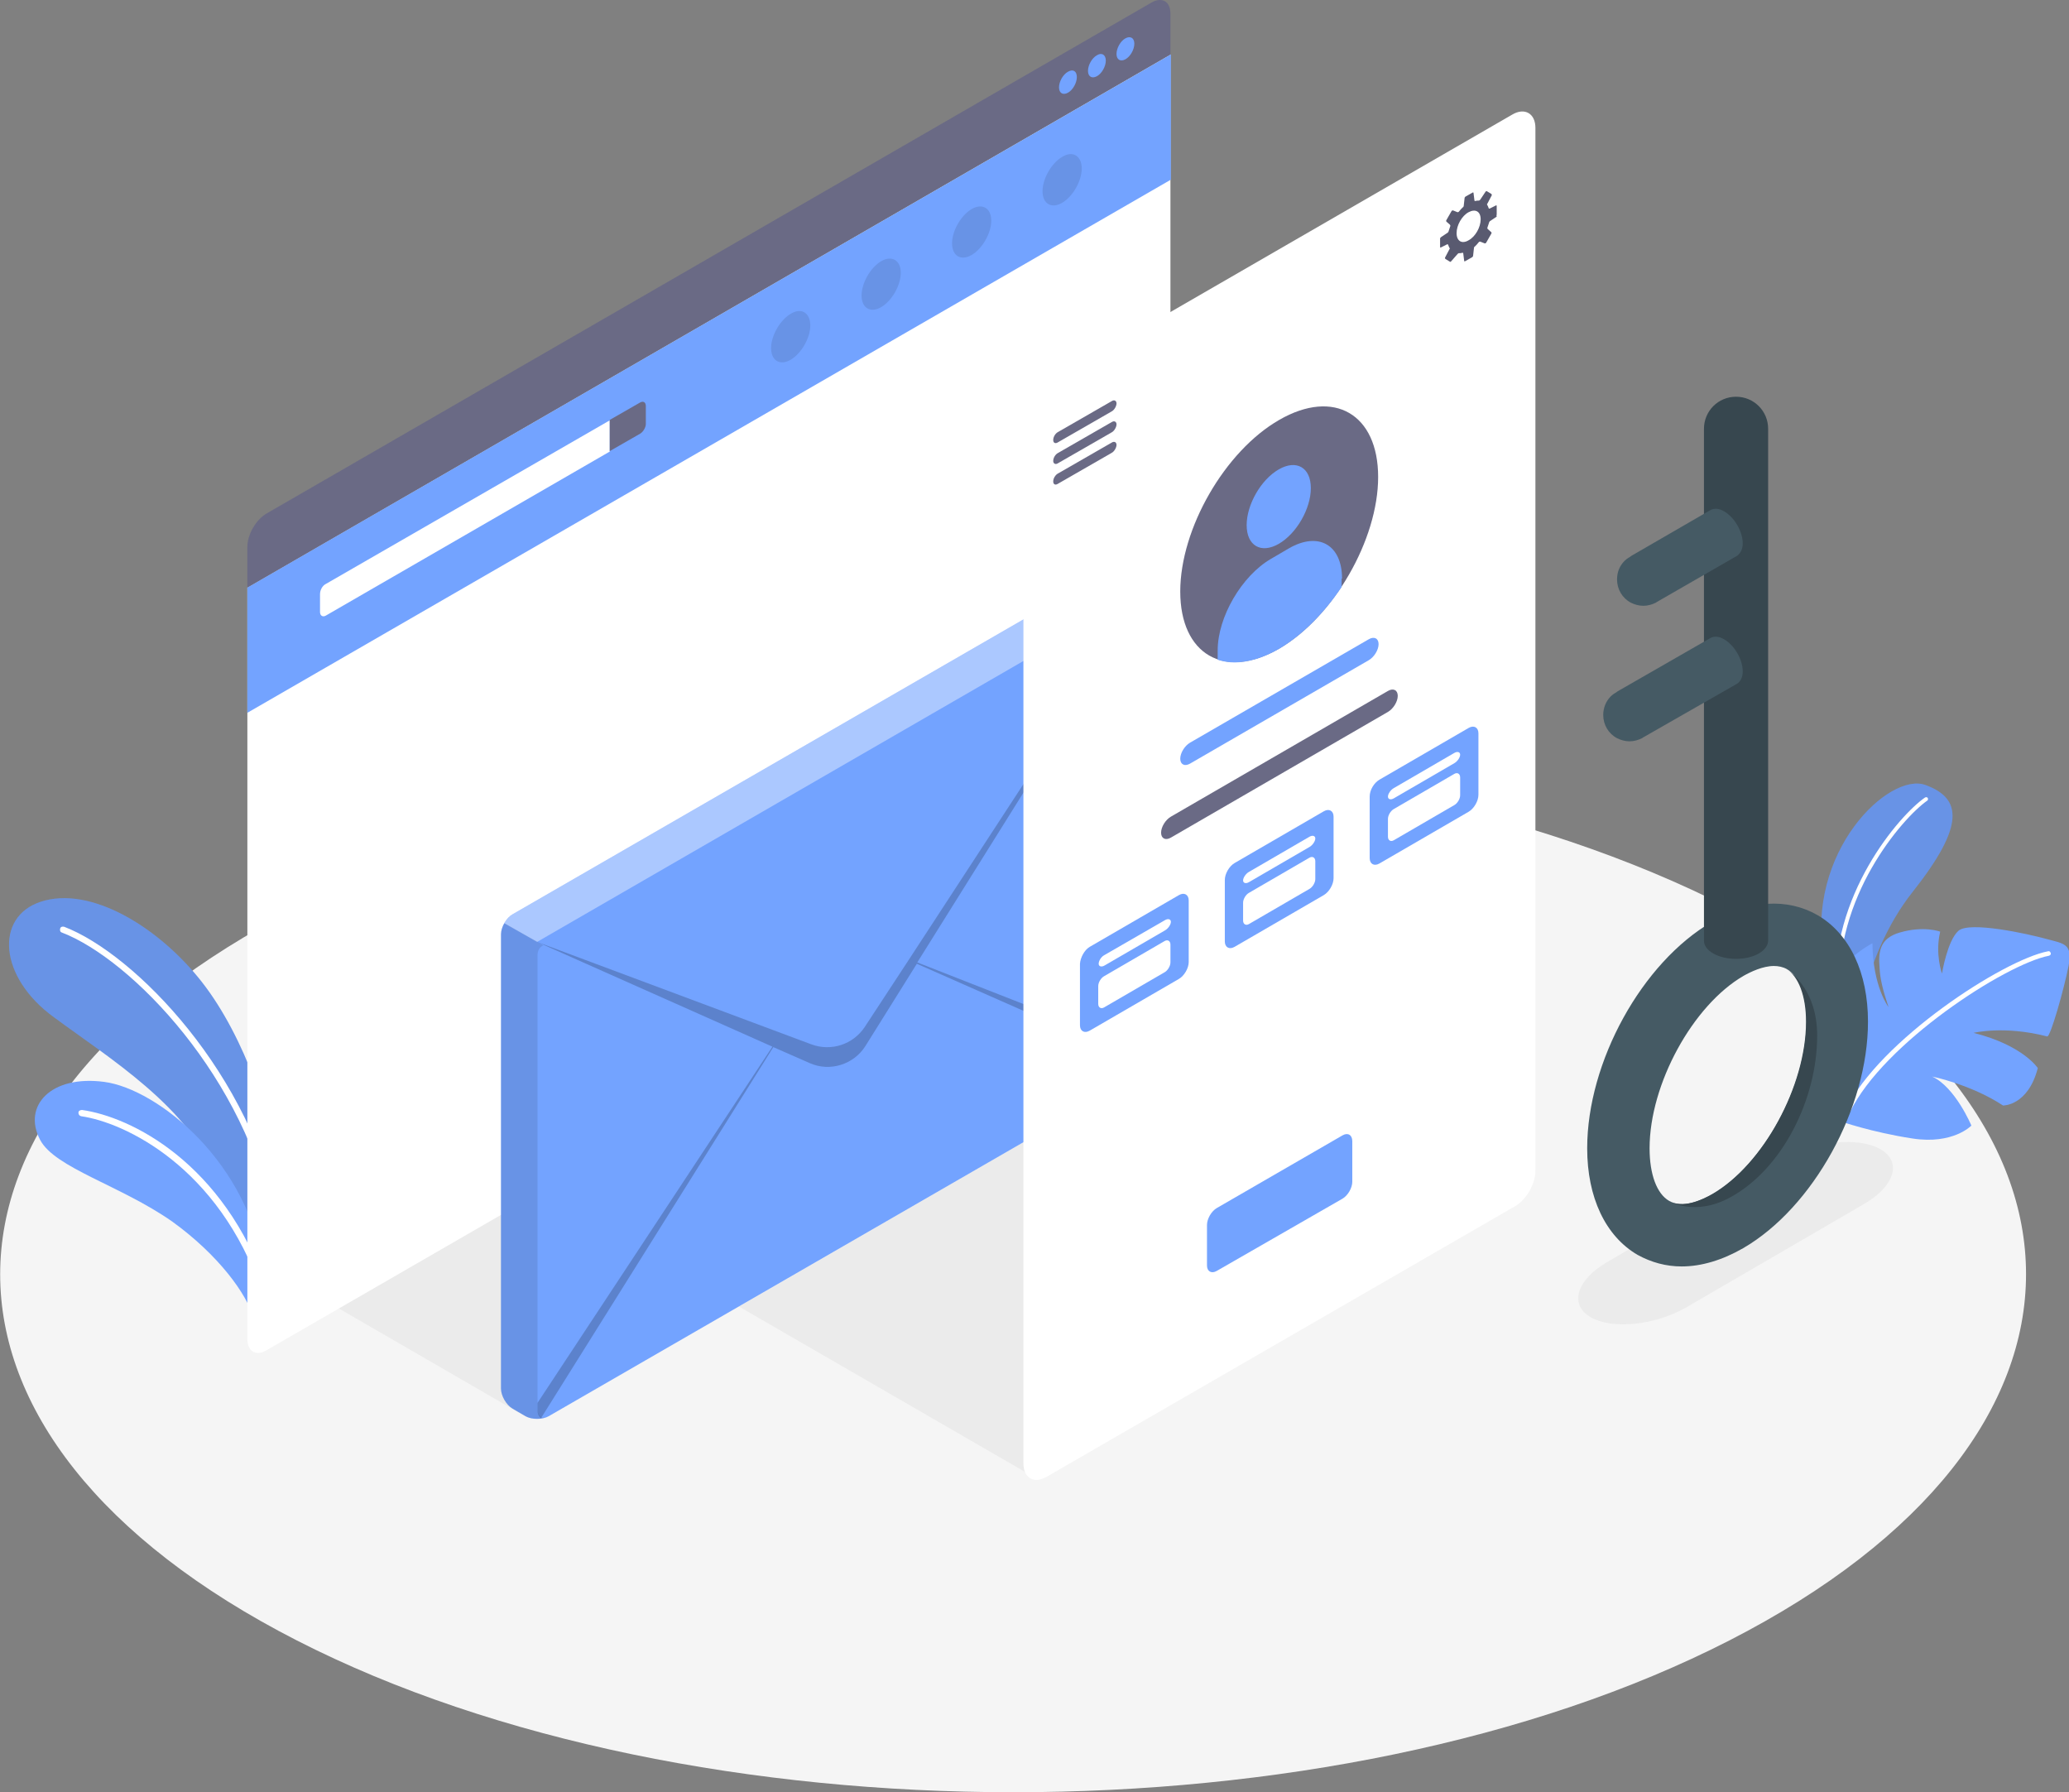 <?xml version="1.0" encoding="utf-8"?>
<!-- Generator: Adobe Illustrator 28.2.0, SVG Export Plug-In . SVG Version: 6.00 Build 0)  -->
<svg version="1.1" id="Слой_1" xmlns="http://www.w3.org/2000/svg" xmlns:xlink="http://www.w3.org/1999/xlink" x="0px" y="0px"
	 viewBox="0 0 464.2 402" style="enable-background:new 0 0 464.2 402;" xml:space="preserve">
<rect x="0" y="0" width="464.2" height="402" fill="#808080" stroke="none"/>
<style type="text/css">
	.st0{fill:#F5F5F5;}
	.st1{fill:#EBEBEB;}
	.st2{fill:#73A3FF;}
	.st3{opacity:0.1;enable-background:new    ;}
	.st4{fill:#FFFFFF;}
	.st5{fill:#6A6A85;}
	.st6{opacity:0.1;}
	.st7{opacity:0.4;fill:#FFFFFF;enable-background:new    ;}
	.st8{opacity:0.2;enable-background:new    ;}
	.st9{fill:#FFFFFF;stroke:#FFFFFF;stroke-width:1.17;stroke-miterlimit:10;}
	.st10{fill:#595A70;}
	.st11{fill:#455A64;}
	.st12{fill:#37474F;}
</style>
<g id="Floor">
	<path id="Floor-2" class="st0" d="M66.6,368c88.8,45.4,232.7,45.4,321.4,0s88.8-118.9,0-164.3s-232.7-45.4-321.4,0
		S-22.2,322.6,66.6,368z"/>
</g>
<g id="Shadows">
	<path id="Shadow" class="st1" d="M356.9,295.5c4.9,2.8,14.4,1.8,21.4-2.2l39.9-23.2c6.9-4,8.6-9.5,3.7-12.3
		c-4.9-2.8-14.4-1.9-21.4,2.1l-39.9,23.2C353.7,287.1,352,292.7,356.9,295.5L356.9,295.5z"/>
	<polygon id="Shadow-2" class="st1" points="116.4,316.9 75.8,293.4 116.4,270 	"/>
	<polygon id="Shadow-3" class="st1" points="231.2,330.9 165.8,293.1 231.2,255.3 	"/>
</g>
<g id="Plants">
	<g id="Plants-2">
		<g>
			<g>
				<path class="st2" d="M61.5,262c0.1-9.5-6.5-29.3-16.2-41.7s-25.1-21.7-36.2-18c-10.3,3.4-9.4,16.9,3,25.9
					c12.3,9.1,30.9,20.5,36.2,36l11.2,19L61.5,262L61.5,262z"/>
				<path class="st3" d="M61.5,262c0.1-9.5-6.5-29.3-16.2-41.7s-25.1-21.7-36.2-18c-10.3,3.4-9.4,16.9,3,25.9
					c12.3,9.1,30.9,20.5,36.2,36l11.2,19L61.5,262L61.5,262z"/>
			</g>
			<path class="st4" d="M62,275c-0.3,0-0.6-0.2-0.6-0.6c-6-32.5-31.9-59.2-47.5-65.2c-0.4-0.1-0.5-0.5-0.4-0.9s0.5-0.5,0.9-0.4
				c15.9,6.1,42.3,33.2,48.4,66.3c0.1,0.4-0.2,0.7-0.6,0.8C62.1,275,62.1,275,62,275L62,275z"/>
		</g>
		<g>
			<path class="st2" d="M56.9,295.7c-1.5-5.4-7.9-14.2-18.3-21.7C27,265.9,12.3,262,9,255.7c-4-7.6,2.4-14.6,14.4-13
				s32.8,18.2,35.9,42.9L56.9,295.7L56.9,295.7z"/>
			<path class="st4" d="M59.3,290.2c-0.3,0-0.5-0.2-0.6-0.5c-9.6-27.9-30.7-37.9-40.5-39.3c-0.4-0.1-0.6-0.4-0.6-0.8
				c0-0.4,0.4-0.6,0.8-0.6c10.8,1.5,31.8,11.7,41.6,40.2c0.1,0.4-0.1,0.8-0.4,0.9C59.5,290.2,59.4,290.2,59.3,290.2L59.3,290.2z"/>
		</g>
	</g>
	<g id="Plants-3">
		<g>
			<path class="st2" d="M416,235c0,0,1.3-20,13.1-34.9c11.8-14.9,11.1-21,2.9-24c-8.1-3-27,14.9-22.8,38.9S416,235,416,235L416,235z
				"/>
			<path class="st3" d="M416,235c0,0,1.3-20,13.1-34.9c11.8-14.9,11.1-21,2.9-24c-8.1-3-27,14.9-22.8,38.9S416,235,416,235L416,235z
				"/>
			<path class="st4" d="M412.4,223.5c-0.2,0-0.5-0.2-0.5-0.4c-1.4-22.1,14.2-40.2,20-44.2c0.2-0.1,0.5-0.1,0.6,0.1s0.1,0.5-0.1,0.6
				c-5.7,4-21,21.8-19.6,43.4C412.9,223.3,412.7,223.5,412.4,223.5C412.5,223.5,412.4,223.5,412.4,223.5L412.4,223.5z"/>
		</g>
		<g>
			<path class="st2" d="M412.8,251.5c0,0,7.1,2.5,16.3,3.9c9.1,1.4,13.2-2.9,13.2-2.9s-3.6-8.6-8.8-11c0,0,8.8,1.8,15.9,6.5
				c0,0,5.6,0.1,7.8-8.4c0,0-3.3-5.1-14.4-7.9c0,0,6.8-1.7,16.5,0.8c0.7,0.3,3.8-10.7,4.8-15.8s-1.1-5-5.1-6.1s-17.1-4-19.6-1.8
				c-2.5,2.2-3.7,9.6-3.7,9.6s-1.6-4.4-0.4-9.4c0,0-3.6-1.4-9.1,0.2c-4.5,1.3-4.8,4.4-4.5,7.9c0.1,2.5,0.8,5.2,2,8.8
				c0,0-3.5-4.5-3.6-14.3c0,0-9.3,4.6-10.8,13.8C408.3,230.3,407,244.9,412.8,251.5L412.8,251.5z"/>
			<path class="st4" d="M414.6,249.7c0.2,0,0.4-0.1,0.5-0.3c7.4-15.3,34.8-33.1,44.6-35c0.3-0.1,0.5-0.3,0.4-0.6s-0.3-0.5-0.6-0.4
				c-10,1.9-37.9,20-45.4,35.6c-0.1,0.3,0,0.6,0.2,0.7C414.4,249.7,414.5,249.8,414.6,249.7L414.6,249.7z"/>
		</g>
	</g>
</g>
<g id="Computer_Screen">
	<g>
		<g>
			<g>
				<path class="st4" d="M57.9,302.8c-1.1,0-1.8-0.9-1.8-2.5V132.1l206-118.9v167.5c0,2.6-1.8,5.7-4,7L59.5,302.3
					C59,302.6,58.4,302.8,57.9,302.8L57.9,302.8L57.9,302.8z"/>
				<path class="st4" d="M261.5,14.2v166.5c0,2.3-1.7,5.3-3.7,6.5L59.2,301.8c-0.5,0.3-1,0.4-1.3,0.4c-1.1,0-1.2-1.3-1.2-1.9V132.4
					L261.5,14.2 M262.7,12.2L55.5,131.8v168.6c0,2,1,3.1,2.4,3.1c0.6,0,1.2-0.2,1.9-0.6l198.5-114.6c2.4-1.4,4.3-4.7,4.3-7.5V12.2
					L262.7,12.2z"/>
			</g>
			<polygon class="st2" points="55.5,131.8 55.5,159.9 262.7,40.3 262.7,12.2 			"/>
			<path class="st4" d="M71.8,133.3v4c0,0.8,0.6,1.2,1.3,0.8l63.7-36.8v-7L73.1,131C72.3,131.4,71.8,132.4,71.8,133.3L71.8,133.3z"
				/>
			<path class="st5" d="M143.6,90.3c0.7-0.4,1.3-0.1,1.3,0.8v4c0,0.8-0.6,1.8-1.3,2.2l-6.8,3.9v-7L143.6,90.3z"/>
			<path class="st5" d="M55.5,122.7c0-2.8,1.9-6.1,4.3-7.5L258.3,0.6c2.4-1.4,4.3-0.3,4.3,2.5v9.1L55.5,131.8
				C55.5,131.8,55.5,122.7,55.5,122.7z"/>
			<g>
				<path class="st2" d="M239.6,16.1c-1.1,0.6-2,2.2-2,3.5s0.9,1.8,2,1.2s2-2.2,2-3.5S240.8,15.4,239.6,16.1z"/>
				<path class="st2" d="M246.1,12.4c-1.1,0.6-2,2.2-2,3.5s0.9,1.8,2,1.2s2-2.2,2-3.5S247.2,11.7,246.1,12.4z"/>
				<path class="st2" d="M252.5,8.6c-1.1,0.6-2,2.2-2,3.5s0.9,1.8,2,1.2s2-2.2,2-3.5S253.6,8,252.5,8.6z"/>
			</g>
			<g class="st6">
				<path d="M197.7,58.6c-2.4,1.4-4.4,4.9-4.4,7.7c0,2.8,2,4,4.4,2.6c2.4-1.4,4.4-4.9,4.4-7.7S200.1,57.2,197.7,58.6z"/>
				<path d="M177.4,70.4c-2.4,1.4-4.4,4.9-4.4,7.7s2,4,4.4,2.6s4.4-4.9,4.4-7.7S179.8,68.9,177.4,70.4z"/>
				<path d="M218,46.9c-2.4,1.4-4.4,4.9-4.4,7.7s2,4,4.4,2.6s4.4-4.9,4.4-7.7S220.4,45.5,218,46.9z"/>
				<path d="M238.3,35.2c-2.4,1.4-4.4,4.9-4.4,7.7s2,4,4.4,2.6s4.4-4.9,4.4-7.7S240.7,33.7,238.3,35.2z"/>
			</g>
		</g>
		<path class="st4" d="M76.1,162.1l48.2-27.8c2.4-1.4,4.3-0.3,4.3,2.5v46.3c0,2.8-1.9,6.1-4.3,7.5l-48.2,27.8
			c-2.4,1.4-4.3,0.3-4.3-2.5v-46.3C71.7,166.8,73.7,163.5,76.1,162.1z"/>
		<path class="st4" d="M145.1,122.2l101-58.3c2.4-1.4,4.3-0.3,4.3,2.5v46.3c0,2.8-1.9,6.1-4.3,7.5l-101,58.3
			c-2.4,1.4-4.3,0.3-4.3-2.5v-46.3C140.8,127,142.7,123.6,145.1,122.2z"/>
		<g>
			<path class="st4" d="M76.1,232.5l76.6-44.2c2.4-1.4,4.3-0.4,4.3,2.2s-1.9,5.8-4.3,7.2l-76.6,44.2c-2.4,1.4-4.3,0.4-4.3-2.2
				S73.7,233.8,76.1,232.5z"/>
			<path class="st4" d="M76.1,248.9l76.6-44.2c2.4-1.4,4.3-0.4,4.3,2.2s-1.9,5.8-4.3,7.2l-76.6,44.2c-2.4,1.4-4.3,0.4-4.3-2.2
				S73.7,250.3,76.1,248.9z"/>
			<path class="st4" d="M76.1,265.3l76.6-44.2c2.4-1.4,4.3-0.4,4.3,2.2s-1.9,5.8-4.3,7.2l-76.6,44.2c-2.4,1.4-4.3,0.4-4.3-2.2
				S73.7,266.7,76.1,265.3z"/>
		</g>
	</g>
</g>
<g id="Envelope">
	<g id="Letter">
		<path class="st2" d="M112.4,209.6c0-1.7,1.2-3.7,2.6-4.5l132.9-76.7c1.4-0.8,3.8-0.8,5.2,0l2.9,1.7c1.4,0.8,2.6,2.8,2.6,4.5v101.9
			c0,1.6-1.2,3.7-2.6,4.5l-132.9,76.7c-1.4,0.8-3.8,0.8-5.2,0L115,316c-1.4-0.8-2.6-2.9-2.6-4.5
			C112.4,311.5,112.4,209.6,112.4,209.6z"/>
		<path class="st7" d="M113.1,207.1l7.4,4.2L257.8,132c-0.5-0.8-1.1-1.5-1.8-1.9l-2.9-1.7c-1.4-0.8-3.8-0.8-5.2,0L115,205.1
			C114.2,205.6,113.6,206.3,113.1,207.1L113.1,207.1z"/>
		<path class="st3" d="M112.4,209.6v101.9c0,1.7,1.2,3.7,2.6,4.5l2.9,1.7c0.2,0.1,0.4,0.2,0.7,0.3c0.3,0.1,0.7,0.2,1.1,0.2
			c0.7,0.1,1.4,0.1,2.1-0.1c0.2,0,0.3-0.1,0.5-0.1c0.1,0,0.2-0.1,0.3-0.1c-0.5,0.2-0.9,0.1-1.2,0c-0.5-0.3-0.8-0.9-0.8-1.7V214.3
			c0-1.1,0.5-1.9,1.3-2.2l-1.3-0.8l-7.4-4.2C112.7,207.9,112.4,208.8,112.4,209.6L112.4,209.6z"/>
		<path class="st8" d="M120.5,211.3l61.6,23c4.4,1.6,9.3,0,11.9-3.9l9.9-15.1l54.5-83.5l-52.6,84.1l52.8,20.7c0,0.8-0.3,1.8-0.8,2.6
			l-52.1-23l-11.5,18.4c-2.6,4.2-8,5.9-12.5,3.9l-8.2-3.6l-52.1,83.2c-0.5-0.3-0.8-0.9-0.8-1.7v-1.7l52.7-79.9L120.5,211.3z"/>
	</g>
</g>
<g id="Mobile_Screen">
	<g>
		<path class="st9" d="M230.2,94.4v233.9c0,2.8,1.9,3.9,4.3,2.5l105.1-60.7c2.4-1.4,4.3-4.7,4.3-7.5V28.7c0-2.8-1.9-3.9-4.3-2.5
			L234.5,86.9C232.1,88.2,230.2,91.6,230.2,94.4L230.2,94.4z"/>
		<path class="st5" d="M236.3,98.7c0-0.7,0.5-1.5,1.1-1.8l12-6.9c0.6-0.4,1.1-0.1,1.1,0.5s-0.5,1.5-1.1,1.8l-12,6.9
			C236.8,99.6,236.3,99.4,236.3,98.7z"/>
		<path class="st5" d="M236.3,103.4c0-0.7,0.5-1.5,1.1-1.8l12-6.9c0.6-0.4,1.1-0.1,1.1,0.5s-0.5,1.5-1.1,1.8l-12,6.9
			C236.8,104.3,236.3,104,236.3,103.4z"/>
		<path class="st5" d="M236.3,108c0-0.7,0.5-1.5,1.1-1.8l12-6.9c0.6-0.4,1.1-0.1,1.1,0.5s-0.5,1.5-1.1,1.8l-12,6.9
			C236.8,108.9,236.3,108.7,236.3,108z"/>
		<path class="st10" d="M335.8,48.1v-1.9c0-0.1-0.1-0.2-0.2-0.1l-1.4,0.7c-0.1,0-0.2,0-0.2-0.1c-0.1-0.3-0.2-0.5-0.3-0.7
			c-0.1-0.1-0.1-0.2,0-0.3l1-1.9c0-0.1,0-0.2-0.1-0.3l-1-0.6c-0.1-0.1-0.2,0-0.3,0.1l-1.2,1.8c-0.1,0.1-0.2,0.2-0.3,0.2
			c-0.2,0-0.5,0-0.8,0.1c-0.1,0-0.2,0-0.2-0.2l-0.2-1.6c0-0.1-0.1-0.2-0.2-0.1l-1.6,0.9c-0.1,0.1-0.2,0.2-0.2,0.3l-0.2,1.8
			c0,0.1-0.1,0.3-0.2,0.3c-0.3,0.3-0.6,0.6-0.9,1c-0.1,0.1-0.2,0.1-0.3,0.1l-1-0.4c-0.1,0-0.2,0-0.3,0.1l-1.2,2.1
			c-0.1,0.1,0,0.2,0,0.3l0.8,0.7c0.1,0.1,0.1,0.2,0.1,0.3c-0.1,0.4-0.3,0.8-0.4,1.2c0,0.1-0.1,0.2-0.2,0.3l-1.5,1
			c-0.1,0.1-0.2,0.2-0.2,0.3v1.9c0,0.1,0.1,0.2,0.2,0.1l1.4-0.7c0.1,0,0.2,0,0.2,0.1c0.1,0.3,0.2,0.5,0.3,0.7c0.1,0.1,0.1,0.2,0,0.3
			l-1,1.9c0,0.1,0,0.2,0.1,0.3l1,0.6c0.1,0.1,0.2,0,0.3-0.1L327,57c0.1-0.1,0.2-0.2,0.3-0.2c0.2,0,0.5,0,0.8-0.1
			c0.1,0,0.2,0,0.2,0.2l0.2,1.6c0,0.1,0.1,0.2,0.2,0.1l1.6-0.9c0.1-0.1,0.2-0.2,0.2-0.3l0.2-1.8c0-0.1,0.1-0.3,0.2-0.3
			c0.3-0.3,0.6-0.6,0.9-1c0.1-0.1,0.2-0.1,0.3-0.1l1,0.4c0.1,0,0.2,0,0.3-0.1l1.2-2.1c0.1-0.1,0-0.2,0-0.3l-0.8-0.7
			c-0.1-0.1-0.1-0.2-0.1-0.3c0.1-0.4,0.3-0.8,0.4-1.2c0-0.1,0.1-0.2,0.2-0.3l1.5-1C335.7,48.3,335.8,48.2,335.8,48.1L335.8,48.1z
			 M329.5,53.9c-1.5,0.9-2.7,0.2-2.7-1.6s1.2-3.9,2.7-4.7s2.7-0.2,2.7,1.6S331,53.1,329.5,53.9z"/>
		<g>
			<path class="st5" d="M287,94.2c12.3-7.1,22.2-1.3,22.2,12.8s-10,31.4-22.2,38.5c-12.3,7.1-22.2,1.3-22.2-12.8
				S274.8,101.2,287,94.2L287,94.2z"/>
			<path class="st2" d="M286.9,105.3c4-2.3,7.2-0.4,7.2,4.2s-3.2,10.2-7.2,12.5c-4,2.3-7.2,0.4-7.2-4.2S282.9,107.6,286.9,105.3z"/>
			<path class="st2" d="M301.1,129.8c0-7.6-5.3-10.6-11.9-6.8l-4.1,2.4c-6.5,3.8-11.9,13-11.9,20.5v2.1c1.2,0.4,2.5,0.6,3.8,0.6
				c3,0,6.4-1,9.9-3c5.3-3.1,10.2-8.1,14.1-13.9V129.8L301.1,129.8z"/>
		</g>
		<path class="st2" d="M267,166.6l40.1-23.2c1.2-0.7,2.2-0.2,2.2,1.1s-1,2.9-2.2,3.6L267,171.3c-1.2,0.7-2.2,0.2-2.2-1.1
			S265.8,167.3,267,166.6z"/>
		<path class="st5" d="M262.7,183.2l48.7-28.2c1.2-0.7,2.2-0.2,2.2,1.1s-1,2.9-2.2,3.6l-48.7,28.2c-1.2,0.7-2.2,0.2-2.2-1.1
			S261.5,183.9,262.7,183.2z"/>
		<path class="st10" d="M312.7,177.7l13.6-7.9c0.7-0.4,1.3-0.2,1.3,0.4s-0.6,1.5-1.3,1.9l-13.6,7.9c-0.7,0.4-1.3,0.2-1.3-0.4
			S312,178.1,312.7,177.7z"/>
		<g>
			<path class="st2" d="M244.5,212.4l20-11.6c1.2-0.7,2.2-0.1,2.2,1.2v13.8c0,1.4-1,3.1-2.2,3.8l-20,11.6c-1.2,0.7-2.2,0.1-2.2-1.2
				v-13.8C242.4,214.8,243.3,213.1,244.5,212.4L244.5,212.4z"/>
			<path class="st4" d="M247.7,214.3l13.7-7.9c0.7-0.4,1.3-0.2,1.3,0.4s-0.6,1.5-1.3,1.9l-13.6,7.9c-0.7,0.4-1.3,0.2-1.3-0.4
				S247,214.7,247.7,214.3L247.7,214.3z"/>
			<path class="st4" d="M246.4,221.2v4c0,0.8,0.6,1.2,1.3,0.8l13.6-7.9c0.7-0.4,1.3-1.4,1.3-2.2v-4c0-0.8-0.6-1.2-1.3-0.8l-13.6,7.9
				C247,219.4,246.4,220.4,246.4,221.2z"/>
		</g>
		<g>
			<path class="st2" d="M277,193.6l20-11.6c1.2-0.7,2.2-0.1,2.2,1.2v13.8c0,1.4-1,3.1-2.2,3.8l-20,11.6c-1.2,0.7-2.2,0.1-2.2-1.2
				v-13.8C274.8,196,275.8,194.3,277,193.6L277,193.6z"/>
			<path class="st4" d="M280.2,195.6l13.6-7.9c0.7-0.4,1.3-0.2,1.3,0.4s-0.6,1.5-1.3,1.9l-13.6,7.9c-0.7,0.4-1.3,0.2-1.3-0.4
				S279.5,196,280.2,195.6z"/>
			<path class="st4" d="M278.9,202.5v4c0,0.8,0.6,1.2,1.3,0.8l13.6-7.9c0.7-0.4,1.3-1.4,1.3-2.2v-4c0-0.8-0.6-1.2-1.3-0.8l-13.6,7.9
				C279.5,200.7,278.9,201.7,278.9,202.5z"/>
		</g>
		<g>
			<path class="st2" d="M309.5,174.9l20-11.6c1.2-0.7,2.2-0.1,2.2,1.2v13.8c0,1.4-1,3.1-2.2,3.8l-20,11.6c-1.2,0.7-2.2,0.1-2.2-1.2
				v-13.8C307.3,177.2,308.3,175.6,309.5,174.9L309.5,174.9z"/>
			<path class="st4" d="M312.7,176.8l13.6-7.9c0.7-0.4,1.3-0.2,1.3,0.4s-0.6,1.5-1.3,1.9l-13.6,7.9c-0.7,0.4-1.3,0.2-1.3-0.4
				S312,177.2,312.7,176.8z"/>
			<path class="st4" d="M311.4,183.7v4c0,0.8,0.6,1.2,1.3,0.8l13.6-7.9c0.7-0.4,1.3-1.4,1.3-2.2v-4c0-0.8-0.6-1.2-1.3-0.8l-13.6,7.9
				C312,181.9,311.4,182.9,311.4,183.7z"/>
		</g>
		<path class="st4" d="M246.7,244l80.7-46.6c2.4-1.4,4.3-0.4,4.3,2.2s-1.9,5.8-4.3,7.2l-80.7,46.6c-2.4,1.4-4.3,0.4-4.3-2.2
			S244.3,245.4,246.7,244L246.7,244z"/>
		<path class="st4" d="M246.7,262.7l80.7-46.6c2.4-1.4,4.3-0.4,4.3,2.2s-1.9,5.8-4.3,7.2l-80.7,46.6c-2.4,1.4-4.3,0.4-4.3-2.2
			S244.3,264.1,246.7,262.7L246.7,262.7z"/>
		<path class="st2" d="M273,271l28.2-16.3c1.2-0.7,2.2-0.1,2.2,1.3v9.1c0,1.4-1,3.1-2.2,3.8L273,285.1c-1.2,0.7-2.2,0.1-2.2-1.2
			v-9.1C270.8,273.4,271.8,271.7,273,271L273,271z"/>
		<g>
			<path class="st4" d="M248.4,245.4c-1.1,0.6-2,2.2-2,3.5s0.9,1.8,2,1.2c1.1-0.6,2-2.2,2-3.5S249.6,244.7,248.4,245.4z"/>
			<path class="st4" d="M254.9,241.6c-1.1,0.6-2,2.2-2,3.5s0.9,1.8,2,1.2c1.1-0.6,2-2.2,2-3.5S256,241,254.9,241.6z"/>
			<path class="st4" d="M261.3,237.9c-1.1,0.6-2,2.2-2,3.5s0.9,1.8,2,1.2s2-2.2,2-3.5S262.4,237.3,261.3,237.9z"/>
			<path class="st4" d="M267.8,234.2c-1.1,0.6-2,2.2-2,3.5s0.9,1.8,2,1.2s2-2.2,2-3.5S268.9,233.5,267.8,234.2z"/>
			<path class="st4" d="M274.2,230.5c-1.1,0.6-2,2.2-2,3.5s0.9,1.8,2,1.2c1.1-0.6,2-2.2,2-3.5S275.3,229.8,274.2,230.5z"/>
			<path class="st4" d="M280.6,226.8c-1.1,0.6-2,2.2-2,3.5s0.9,1.8,2,1.2c1.1-0.6,2-2.2,2-3.5S281.7,226.1,280.6,226.8z"/>
			<path class="st4" d="M287,223c-1.1,0.6-2,2.2-2,3.5s0.9,1.8,2,1.2c1.1-0.6,2-2.2,2-3.5S288.2,222.4,287,223z"/>
		</g>
		<g>
			<path class="st4" d="M248.4,264.1c-1.1,0.6-2,2.2-2,3.5s0.9,1.8,2,1.2s2-2.2,2-3.5S249.6,263.5,248.4,264.1z"/>
			<path class="st4" d="M254.9,260.4c-1.1,0.6-2,2.2-2,3.5s0.9,1.8,2,1.2s2-2.2,2-3.5S256,259.8,254.9,260.4z"/>
			<path class="st4" d="M261.3,256.7c-1.1,0.6-2,2.2-2,3.5s0.9,1.8,2,1.2s2-2.2,2-3.5S262.4,256,261.3,256.7z"/>
			<path class="st4" d="M267.8,253c-1.1,0.6-2,2.2-2,3.5s0.9,1.8,2,1.2s2-2.2,2-3.5S268.9,252.3,267.8,253z"/>
			<path class="st4" d="M274.2,249.2c-1.1,0.6-2,2.2-2,3.5s0.9,1.8,2,1.2c1.1-0.6,2-2.2,2-3.5S275.3,248.6,274.2,249.2z"/>
			<path class="st4" d="M280.6,245.5c-1.1,0.6-2,2.2-2,3.5s0.9,1.8,2,1.2c1.1-0.6,2-2.2,2-3.5S281.7,244.9,280.6,245.5z"/>
			<path class="st4" d="M287,241.8c-1.1,0.6-2,2.2-2,3.5s0.9,1.8,2,1.2c1.1-0.6,2-2.2,2-3.5S288.2,241.2,287,241.8z"/>
		</g>
	</g>
</g>
<g id="Key">
	<g>
		<g>
			<path class="st11" d="M377.3,284.1c-3.5,0-6.8-0.9-9.9-2.6c-7.2-4.2-11.3-12.9-11.3-23.9c0-19.4,12.3-41.7,28-50.8
				c8.5-4.9,16.9-5.4,23.7-1.5c7.2,4.2,11.3,12.9,11.3,23.9c0,19.4-12.3,41.7-28,50.8C386.4,282.7,381.7,284.1,377.3,284.1
				L377.3,284.1z M398,216.7c-2.5,0-5.2,1.3-6.8,2.2c-11.4,6.6-21.1,24.3-21.1,38.7c0,5.8,1.6,10.2,4.4,11.8
				c3.1,1.8,7.4-0.2,9.7-1.5c11.4-6.6,21.1-24.3,21.1-38.7c0-5.8-1.6-10.2-4.4-11.8C400,216.9,399,216.7,398,216.7L398,216.7z"/>
			<path class="st12" d="M407.7,232.3c0-10.9-6.9-14.9-6.9-14.9l0,0c2.7,1.6,4.4,6,4.4,11.8c0,14.4-9.6,32.1-21.1,38.7
				c-2.3,1.3-6.6,3.3-9.7,1.5c0,0,5.8,3.6,13.8-0.8C399.8,262.3,407.7,246.7,407.7,232.3L407.7,232.3z"/>
		</g>
		<path class="st12" d="M396.7,96.2c0-4-3.2-7.2-7.2-7.2s-7.2,3.2-7.2,7.2c0,0,0,0,0,0l0,0V211l0,0c0,1.1,0.7,2.1,2.1,2.9
			c2.8,1.6,7.4,1.6,10.2,0c1.4-0.8,2.1-1.9,2.1-2.9l0,0V96.2L396.7,96.2C396.7,96.3,396.7,96.3,396.7,96.2z"/>
		<path class="st11" d="M391,121.9c0-2.7-1.9-5.9-4.2-7.2c-1.2-0.7-2.2-0.7-3-0.3l0,0L366,124.7l-0.4,0.3c-0.1,0-0.1,0.1-0.2,0.1
			c-0.3,0.2-0.6,0.4-0.9,0.7c-1.1,1.1-1.7,2.5-1.7,4.2c0,2.2,1.2,4.2,3.1,5.2c0.8,0.4,1.8,0.7,2.8,0.7s2-0.3,2.8-0.7
			c0.1-0.1,0.2-0.1,0.3-0.2l17.9-10.3l0,0C390.5,124.1,391,123.2,391,121.9L391,121.9z"/>
		<path class="st11" d="M391,150.6c0-2.7-1.9-5.9-4.2-7.2c-1.2-0.7-2.2-0.7-3-0.3l0,0l-20.9,12l-0.4,0.3c-0.1,0-0.1,0.1-0.2,0.1
			c-0.3,0.2-0.6,0.4-0.9,0.7c-1.1,1.1-1.7,2.6-1.7,4.2c0,2.2,1.2,4.2,3.1,5.2c0.8,0.4,1.8,0.7,2.8,0.7s2-0.3,2.8-0.7
			c0.1-0.1,0.2-0.1,0.3-0.2l21-12l0,0C390.5,152.9,391,151.9,391,150.6L391,150.6z"/>
	</g>
</g>
</svg>
